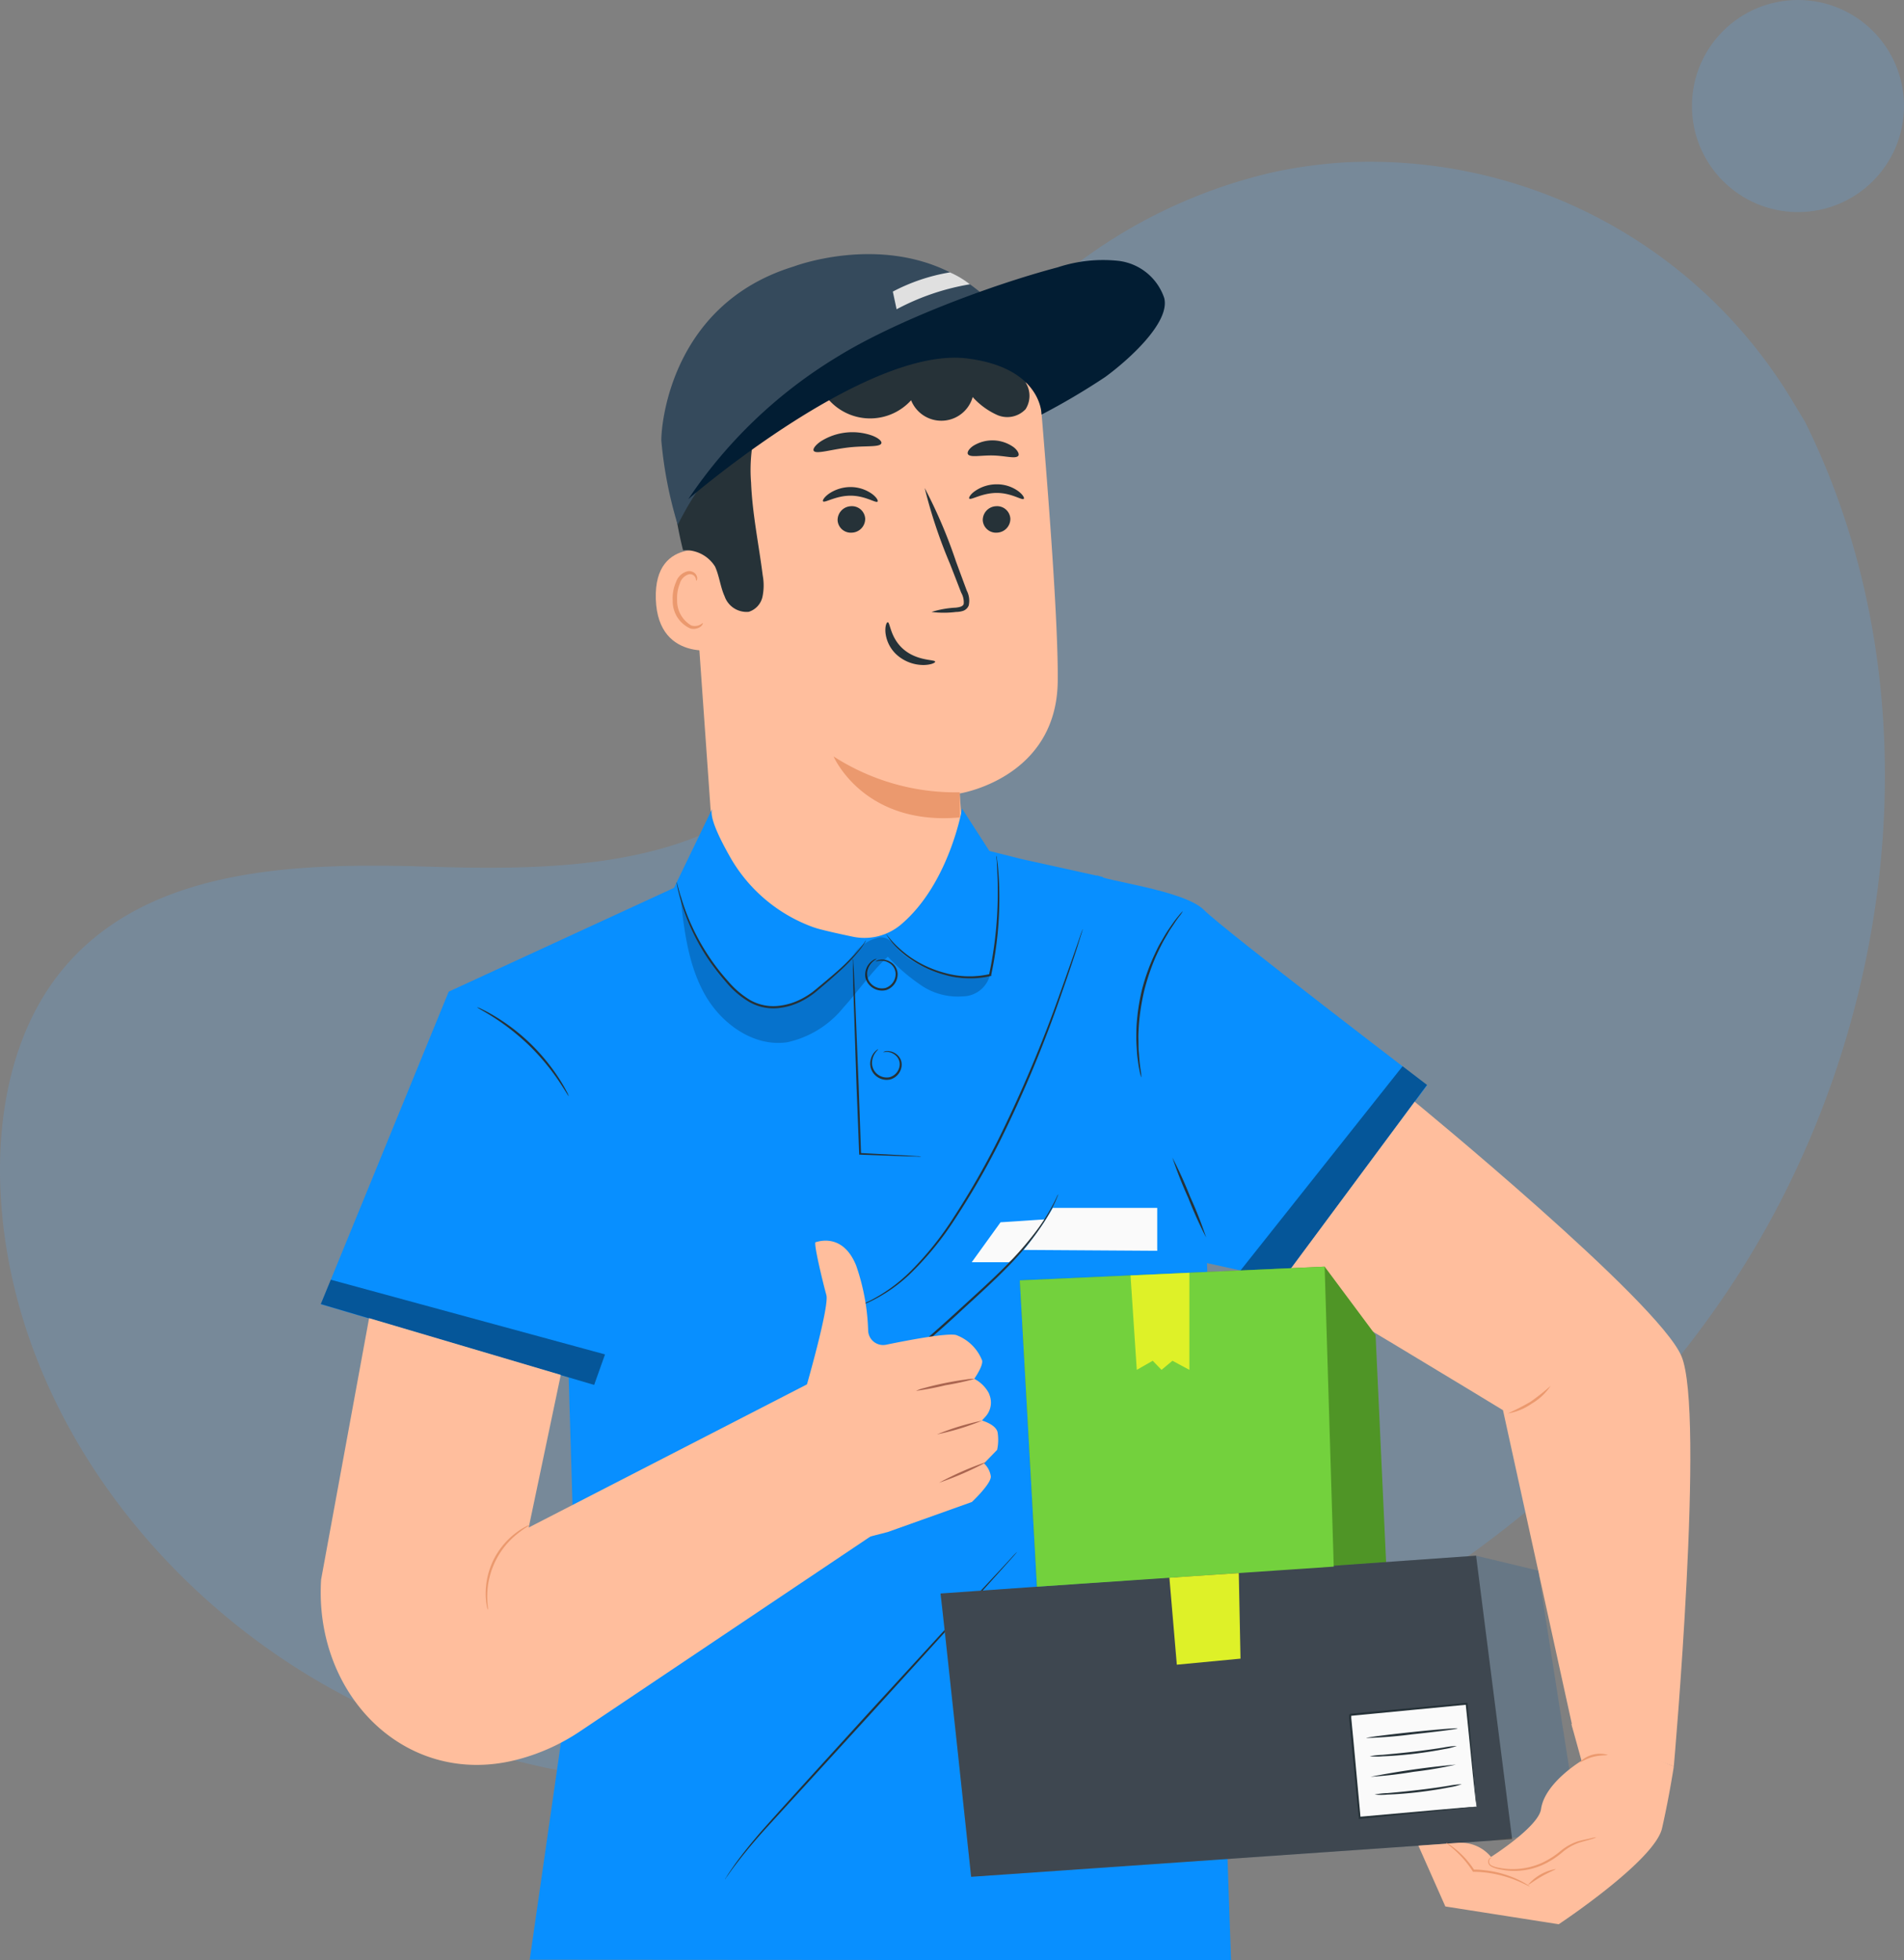 <svg id="Group_3906" data-name="Group 3906" xmlns="http://www.w3.org/2000/svg" width="155.357" height="159.906" viewBox="0 0 155.357 159.906">
  <rect x="0" y="0" width="155.357" height="159.906" fill="#808080" stroke="none"/>
  <g id="Group_3894" data-name="Group 3894" transform="translate(0)">
    <path id="Path_14868" data-name="Path 14868" d="M184.877,101.019l-.923-1.524A40.229,40.229,0,0,0,147.237,79.87a39.479,39.479,0,0,0-5.685.781,42.25,42.25,0,0,0-30.11,26.173c-2.865,7.687-3.664,16.54-9.1,22.643-7.071,7.926-19.076,8.184-29.632,7.855s-22.568-.049-29.606,7.915c-4.408,4.994-5.808,12.1-5.453,18.785.941,17.705,13.283,33.539,28.971,41.409s34.166,8.572,51.337,5.11c24.059-4.856,46.937-18.165,60.687-38.735S195.881,123.221,184.877,101.019Z" transform="translate(-37.599 -66.617)" fill="#58b3ff" opacity="0.2"/>
    <ellipse id="Ellipse_682" data-name="Ellipse 682" cx="8.651" cy="8.651" rx="8.651" ry="8.651" transform="translate(138.055)" fill="#58b3ff" opacity="0.2"/>
  </g>
  <g id="Group_3901" data-name="Group 3901" transform="translate(26.167 20.73)">
    <g id="freepik--Character--inject-2" transform="translate(0 0)">
      <path id="Path_14376" data-name="Path 14376" d="M189.247,89.488l2.3,32.633a10.175,10.175,0,0,0,10.154,9.454h0a10.175,10.175,0,0,0,10.154-10.854c-.2-3.106-.389-5.648-.389-5.648s7.9-1.229,8-9.128c.056-4.552-.732-14.916-1.4-22.847a10.361,10.361,0,0,0-10.326-9.478h-4.786a14.619,14.619,0,0,0-13.712,15.868Z" transform="translate(-159.328 -71.073)" fill="#ffbe9d"/>
      <path id="Path_14377" data-name="Path 14377" d="M233.728,186.3a18.363,18.363,0,0,1-10.3-2.927s2.433,5.686,10.315,4.976Z" transform="translate(-181.579 -142.395)" fill="#eb996e"/>
      <path id="Path_14378" data-name="Path 14378" d="M260.441,126.1a1.127,1.127,0,0,1-1.089,1.138,1.078,1.078,0,0,1-1.162-1.015,1.131,1.131,0,0,1,1.085-1.141,1.082,1.082,0,0,1,1.166,1.019Z" transform="translate(-204.168 -104.515)" fill="#263238"/>
      <path id="Path_14379" data-name="Path 14379" d="M259.467,121.163c-.14.147-.994-.483-2.206-.48s-2.1.609-2.237.462c-.063-.067.081-.35.466-.616a3.1,3.1,0,0,1,1.789-.55,2.948,2.948,0,0,1,1.751.567C259.411,120.834,259.537,121.1,259.467,121.163Z" transform="translate(-202.101 -101.2)" fill="#263238"/>
      <path id="Path_14380" data-name="Path 14380" d="M226.611,126.1a1.127,1.127,0,0,1-1.089,1.138,1.078,1.078,0,0,1-1.162-1.015,1.131,1.131,0,0,1,1.089-1.141,1.082,1.082,0,0,1,1.163,1.019Z" transform="translate(-182.183 -104.515)" fill="#263238"/>
      <path id="Path_14381" data-name="Path 14381" d="M225.39,121.8c-.14.147-1-.487-2.209-.483s-2.1.613-2.237.462c-.063-.067.077-.329.466-.613a3.151,3.151,0,0,1,1.789-.553,3.018,3.018,0,0,1,1.751.567C225.33,121.468,225.456,121.734,225.39,121.8Z" transform="translate(-179.953 -101.61)" fill="#263238"/>
      <path id="Path_14382" data-name="Path 14382" d="M245.192,130.957a7.911,7.911,0,0,1,1.971-.35c.308-.035.6-.095.655-.308a1.565,1.565,0,0,0-.207-.917q-.434-1.124-.917-2.36a40.806,40.806,0,0,1-2.059-6.173,40.745,40.745,0,0,1,2.553,5.991q.459,1.246.879,2.377a1.781,1.781,0,0,1,.158,1.215.763.763,0,0,1-.508.452,1.923,1.923,0,0,1-.525.074A7.925,7.925,0,0,1,245.192,130.957Z" transform="translate(-195.351 -101.765)" fill="#263238"/>
      <path id="Path_14383" data-name="Path 14383" d="M235.681,152.12c.2,0,.2,1.306,1.327,2.241s2.528.791,2.539.973c.021.084-.312.256-.9.273a3.284,3.284,0,0,1-2.122-.739,2.854,2.854,0,0,1-1.029-1.88C235.443,152.428,235.59,152.113,235.681,152.12Z" transform="translate(-189.411 -122.087)" fill="#263238"/>
      <path id="Path_14384" data-name="Path 14384" d="M224.277,108.742c-.119.35-1.331.175-2.756.35s-2.577.56-2.766.263c-.084-.14.116-.452.581-.77a4.828,4.828,0,0,1,4.2-.466C224.081,108.329,224.329,108.595,224.277,108.742Z" transform="translate(-178.529 -93.31)" fill="#263238"/>
      <path id="Path_14385" data-name="Path 14385" d="M258.8,110.995c-.214.277-1.05,0-2.055-.024s-1.856.186-2.052-.1c-.088-.14.046-.417.42-.679a2.969,2.969,0,0,1,3.309.105C258.775,110.575,258.894,110.879,258.8,110.995Z" transform="translate(-201.878 -94.544)" fill="#263238"/>
      <path id="Path_14386" data-name="Path 14386" d="M187.244,135.408c-.137-.06-5.427-1.6-5.252,3.8s5.557,4.114,5.564,3.957S187.244,135.408,187.244,135.408Z" transform="translate(-154.647 -111.065)" fill="#ffbe9d"/>
      <path id="Path_14387" data-name="Path 14387" d="M188.374,144.445c-.025,0-.091.07-.249.147a.949.949,0,0,1-.7.039,2.336,2.336,0,0,1-1.145-2.055,3.151,3.151,0,0,1,.221-1.355,1.092,1.092,0,0,1,.7-.746.48.48,0,0,1,.564.242c.077.147.046.256.074.266s.116-.095.063-.319a.6.6,0,0,0-.224-.329.7.7,0,0,0-.525-.123,1.327,1.327,0,0,0-.956.868,3.235,3.235,0,0,0-.277,1.516,2.432,2.432,0,0,0,1.446,2.29,1.008,1.008,0,0,0,.858-.172C188.367,144.578,188.395,144.456,188.374,144.445Z" transform="translate(-157.198 -114.342)" fill="#eb996e"/>
      <path id="Path_14388" data-name="Path 14388" d="M186.583,93.247a2.835,2.835,0,0,1,2.6,1.331c.35.77.427,1.646.777,2.419a1.9,1.9,0,0,0,1.968,1.271,1.656,1.656,0,0,0,1.124-1.229,4.552,4.552,0,0,0,.018-1.751c-.319-2.521-.847-5.021-.949-7.563a13.019,13.019,0,0,1,1.593-7.353,7.062,7.062,0,0,1,6.3-3.55c1.677.133,3.218,1.008,4.884,1.243a6.593,6.593,0,0,0,5.483-1.831c.182-.179,1.022-.735,1.022-.735a3.113,3.113,0,0,0-.567-1.67c-3.309-3.057-9.268-3.911-13.638-2.8A15.844,15.844,0,0,0,186.852,79.3c-1.88,4.076-1.32,9.8-.284,13.936" transform="translate(-157.004 -69.086)" fill="#263238"/>
      <path id="Path_14389" data-name="Path 14389" d="M214.3,77.171s-20.721-6.653-29.685,11.261a33.572,33.572,0,0,1-1.341-6.891c0-1.607.959-11.173,10.805-14.184C194.075,67.356,208.9,61.7,214.3,77.171Z" transform="translate(-155.481 -66.346)" fill="#354a5c"/>
      <path id="Path_14390" data-name="Path 14390" d="M220.246,91.709a4.51,4.51,0,0,0,7.174.651,2.658,2.658,0,0,0,5.025-.263,6,6,0,0,0,2.017,1.471,2.053,2.053,0,0,0,2.3-.48,2.028,2.028,0,0,0-.144-2.377,4.9,4.9,0,0,0-2.1-1.4,15.151,15.151,0,0,0-7.822-1.183,10.5,10.5,0,0,0-6.856,3.733" transform="translate(-179.246 -80.437)" fill="#263238"/>
      <path id="Path_14392" data-name="Path 14392" d="M189.57,87.177a38.819,38.819,0,0,1,12.073-11.555c4.765-2.966,12.64-5.917,18.067-7.353a11.794,11.794,0,0,1,4.993-.525,4.5,4.5,0,0,1,3.7,3.029c.518,2.048-3.116,5.207-4.821,6.446a56.324,56.324,0,0,1-5.189,3.064s.049-3.8-6.029-4.576C204.1,74.624,189.57,87.177,189.57,87.177Z" transform="translate(-159.575 -67.19)" fill="#021d33"/>
      <path id="Path_14393" data-name="Path 14393" d="M237.538,73.611a19.51,19.51,0,0,1,5.984-2.038,7.8,7.8,0,0,0-1.628-.973,15.381,15.381,0,0,0-4.664,1.569Z" transform="translate(-190.547 -69.111)" fill="#e0e0e0"/>
      <path id="Path_14394" data-name="Path 14394" d="M167.73,201.121l-6.572-1.45L158.482,199l-2.227-3.452s-1.05,6.173-5.039,9.5a4.625,4.625,0,0,1-3.918.938c-.9-.189-1.957-.42-2.742-.63-.168-.046-.35-.105-.546-.175a12.819,12.819,0,0,1-6.768-5.837c-.882-1.569-1.628-3.179-1.373-3.792l-3.12,6.46-18.383,8.466-10.438,25.5,20.228,5.98.63,21.009-3.81,26.485,57.224.039-2.031-58.926" transform="translate(-103.921 -150.31)" fill="#088fff"/>
      <path id="Path_14395" data-name="Path 14395" d="M233.506,246.671a2.2,2.2,0,0,1-.35,0l-1.019-.025-3.638-.13h-.07v-.06c-.06-1.579-.133-3.449-.214-5.448-.095-2.882-.179-5.487-.245-7.4-.021-.931-.039-1.691-.053-2.244v-.609a.841.841,0,0,1,0-.214.931.931,0,0,1,.025.21c0,.161.025.35.039.609.028.553.067,1.313.112,2.241.077,1.915.182,4.52.3,7.4.07,2,.133,3.873.189,5.452l-.077-.074,3.638.193,1.015.067a1.616,1.616,0,0,1,.35.035Z" transform="translate(-184.491 -173.049)" fill="#263238"/>
      <path id="Path_14396" data-name="Path 14396" d="M233.03,251.849a.5.5,0,0,1,.273-.091,1.18,1.18,0,0,1,1.12.627,1.05,1.05,0,0,1,.1.637,1.289,1.289,0,0,1-.935,1.05,1.355,1.355,0,0,1-1.331-.473,1.292,1.292,0,0,1-.252-1.131,1.376,1.376,0,0,1,.378-.7c.133-.13.231-.172.235-.161s-.07.074-.182.21a1.477,1.477,0,0,0-.3.662,1.187,1.187,0,0,0,.252,1,1.215,1.215,0,0,0,1.163.406,1.131,1.131,0,0,0,.809-.9.952.952,0,0,0-.375-.924,1.106,1.106,0,0,0-.676-.242C233.125,251.828,233.03,251.863,233.03,251.849Z" transform="translate(-187.128 -186.738)" fill="#263238"/>
      <path id="Path_14397" data-name="Path 14397" d="M231.647,230.748a.56.56,0,0,1,.287-.133,1.243,1.243,0,0,1,.854.126,1.222,1.222,0,0,1,.459.406,1.148,1.148,0,0,1,.193.683,1.372,1.372,0,0,1-.924,1.243,1.4,1.4,0,0,1-1.464-.511,1.229,1.229,0,0,1-.256-.658,1.449,1.449,0,0,1,.1-.606,1.4,1.4,0,0,1,.55-.665.571.571,0,0,1,.3-.112,1.89,1.89,0,0,0-.256.172,1.4,1.4,0,0,0-.469.651,1.152,1.152,0,0,0,.168,1.117,1.239,1.239,0,0,0,1.278.438,1.218,1.218,0,0,0,.809-1.075,1.05,1.05,0,0,0-.543-.97,1.268,1.268,0,0,0-.781-.168C231.756,230.709,231.654,230.762,231.647,230.748Z" transform="translate(-186.365 -173.036)" fill="#263238"/>
      <path id="Path_14398" data-name="Path 14398" d="M227.91,254.53a.488.488,0,0,1,.088-.038l.263-.1c.235-.081.567-.228.991-.424a13.138,13.138,0,0,0,3.221-2.29,25.707,25.707,0,0,0,3.687-4.573,64.518,64.518,0,0,0,3.592-6.261,109.014,109.014,0,0,0,5.1-12.087c.571-1.583,1.015-2.868,1.327-3.754l.35-1.022c.038-.105.074-.193.1-.263a.489.489,0,0,1,.039-.088.352.352,0,0,1-.021.095c-.021.07-.049.158-.081.27-.081.249-.189.592-.326,1.05-.291.893-.718,2.185-1.278,3.771a100.818,100.818,0,0,1-5.049,12.1,62.519,62.519,0,0,1-3.613,6.271,25.246,25.246,0,0,1-3.74,4.583,12.734,12.734,0,0,1-3.277,2.258,9.443,9.443,0,0,1-1.012.4l-.27.084A.309.309,0,0,1,227.91,254.53Z" transform="translate(-184.49 -168.558)" fill="#263238"/>
      <path id="Path_14399" data-name="Path 14399" d="M257.973,291.468c.151,0,3.634-.238,3.634-.238a12.2,12.2,0,0,1-2.938,3.5h-3.05Z" transform="translate(-202.498 -212.489)" fill="#fafafa"/>
      <path id="Path_14400" data-name="Path 14400" d="M226.17,302.358a1.134,1.134,0,0,1,.2-.151l.588-.406c.508-.35,1.24-.875,2.118-1.551,1.751-1.341,4.083-3.344,6.576-5.634,1.247-1.145,2.451-2.223,3.48-3.26a27.224,27.224,0,0,0,2.567-2.913,15.821,15.821,0,0,0,1.4-2.206c.154-.27.249-.49.322-.637a1.24,1.24,0,0,1,.123-.221,1.471,1.471,0,0,1-.088.235c-.063.151-.151.378-.294.655a14.469,14.469,0,0,1-1.362,2.251,25.679,25.679,0,0,1-2.553,2.955c-1.033,1.05-2.23,2.132-3.477,3.274a86.144,86.144,0,0,1-6.618,5.6c-.893.662-1.639,1.166-2.157,1.506-.263.168-.469.291-.609.378A1.091,1.091,0,0,1,226.17,302.358Z" transform="translate(-183.36 -208.687)" fill="#263238"/>
      <path id="Path_14401" data-name="Path 14401" d="M198.13,395.429a.156.156,0,0,1,.042-.084,2.37,2.37,0,0,0,.144-.231c.13-.2.326-.494.588-.865.525-.735,1.338-1.772,2.409-2.99,2.157-2.419,5.179-5.721,8.5-9.377l8.575-9.345,2.609-2.8.7-.76.189-.193.07-.063a.716.716,0,0,1-.056.074l-.175.207-.7.784-2.567,2.854-8.508,9.356-8.544,9.342c-1.082,1.2-1.908,2.223-2.451,2.945-.27.35-.476.648-.613.844l-.158.221A.643.643,0,0,1,198.13,395.429Z" transform="translate(-165.138 -262.846)" fill="#263238"/>
      <path id="Path_14402" data-name="Path 14402" d="M284.84,211c.3.452,7.066,1.2,8.722,2.857s18.207,14.286,18.207,14.286l-11.8,15.875-7.612-1.677Z" transform="translate(-221.487 -160.35)" fill="#088fff"/>
      <path id="Path_14403" data-name="Path 14403" d="M331.475,255.56,318.25,272.22l3.435.756,11.782-15.893Z" transform="translate(-243.198 -189.308)" opacity="0.4"/>
      <path id="Path_14404" data-name="Path 14404" d="M294.376,232.986a3.819,3.819,0,0,1-.137-.553c-.039-.179-.084-.4-.116-.658s-.084-.553-.1-.882-.052-.7-.052-1.075,0-.8.031-1.232a17.079,17.079,0,0,1,.438-2.8,16.823,16.823,0,0,1,.942-2.672c.186-.392.35-.77.55-1.106s.371-.648.55-.924.35-.515.5-.728a6.46,6.46,0,0,1,.41-.529,3.277,3.277,0,0,1,.382-.424,3.462,3.462,0,0,1-.326.466c-.109.147-.242.326-.382.546s-.319.455-.48.739-.35.585-.525.928-.35.7-.529,1.1a18.212,18.212,0,0,0-.9,2.651,18.411,18.411,0,0,0-.445,2.763c-.025.431-.056.84-.046,1.222s0,.739.028,1.05.049.62.074.879.056.48.084.658A3.044,3.044,0,0,1,294.376,232.986Z" transform="translate(-227.42 -165.809)" fill="#263238"/>
      <path id="Path_14405" data-name="Path 14405" d="M305.136,283.36a34.218,34.218,0,0,1-1.46-3.232,34.7,34.7,0,0,1-1.3-3.3,34.893,34.893,0,0,1,1.464,3.228A33.487,33.487,0,0,1,305.136,283.36Z" transform="translate(-232.885 -203.131)" fill="#263238"/>
      <path id="Path_14406" data-name="Path 14406" d="M147.838,249.088c-.028,0-.312-.508-.847-1.3a18.6,18.6,0,0,0-2.388-2.847,18.954,18.954,0,0,0-2.913-2.3c-.805-.511-1.334-.777-1.32-.805a1.753,1.753,0,0,1,.385.158,11.294,11.294,0,0,1,1,.539,16.174,16.174,0,0,1,2.976,2.279,16.417,16.417,0,0,1,2.367,2.906c.256.406.448.742.567.984A1.705,1.705,0,0,1,147.838,249.088Z" transform="translate(-127.601 -180.392)" fill="#263238"/>
      <path id="Path_14407" data-name="Path 14407" d="M103.93,307.285l.816-1.985,22.374,6.092-.886,2.49Z" transform="translate(-103.921 -221.632)" opacity="0.4"/>
      <path id="Path_14408" data-name="Path 14408" d="M270.1,288.56h8.519v3.5l-10.9-.07A23.578,23.578,0,0,0,270.1,288.56Z" transform="translate(-210.361 -210.753)" fill="#fafafa"/>
      <g id="Group_3816" data-name="Group 3816" transform="translate(29.354 52.278)" opacity="0.2">
        <path id="Path_14409" data-name="Path 14409" d="M187.74,215.843c.308,2.731.644,5.55,2,7.945s4,4.282,6.716,3.88a8.117,8.117,0,0,0,4.587-2.84c1.236-1.359,2.272-2.9,3.62-4.139a15.968,15.968,0,0,0,2.717,2.335,5.326,5.326,0,0,0,3.407.9A2.316,2.316,0,0,0,213,222.173a5.607,5.607,0,0,1-3.228.091,8.827,8.827,0,0,1-3.82-1.751c-.742-.585-1.012-1.464-1.954-1.4a3.329,3.329,0,0,0-2.129,1.4,24.508,24.508,0,0,1-3.039,2.927,5.078,5.078,0,0,1-3.4,1.362c-2.2-.049-4.006-1.779-5.221-3.617a18.13,18.13,0,0,1-2.451-5.536" transform="translate(-187.74 -215.65)"/>
      </g>
      <path id="Path_14410" data-name="Path 14410" d="M244.659,206.47a.906.906,0,0,1,.038.2c0,.13.042.319.067.564.052.49.105,1.2.126,2.1a29.779,29.779,0,0,1-.655,6.852v.112h-.053a7.416,7.416,0,0,1-3.771-.1,8.823,8.823,0,0,1-2.8-1.31,7.212,7.212,0,0,1-1.53-1.4,4.907,4.907,0,0,1-.329-.455,1.051,1.051,0,0,1-.1-.172,8.95,8.95,0,0,0,2.031,1.933,9.05,9.05,0,0,0,2.766,1.253,7.4,7.4,0,0,0,3.684.088l-.067.067v-.056a31.961,31.961,0,0,0,.7-6.814c0-.879-.039-1.59-.067-2.083,0-.228-.025-.413-.035-.564a.728.728,0,0,1,0-.21Z" transform="translate(-189.52 -157.407)" fill="#263238"/>
      <path id="Path_14411" data-name="Path 14411" d="M202.3,217.388a.889.889,0,0,1-.112.21,5.743,5.743,0,0,1-.385.56,15.077,15.077,0,0,1-1.723,1.817c-.389.35-.826.739-1.3,1.138-.238.2-.476.41-.742.62a6.9,6.9,0,0,1-.865.557,5.319,5.319,0,0,1-2.1.641,3.974,3.974,0,0,1-2.311-.511,7.325,7.325,0,0,1-1.81-1.523,17.907,17.907,0,0,1-1.366-1.723,17.655,17.655,0,0,1-1.782-3.26,16.776,16.776,0,0,1-.784-2.374c-.074-.287-.119-.511-.147-.665a1.191,1.191,0,0,1-.035-.235,1.03,1.03,0,0,1,.07.228c.042.151.1.371.179.655a19.859,19.859,0,0,0,.837,2.342,18.134,18.134,0,0,0,1.8,3.211,17.7,17.7,0,0,0,1.359,1.7,7.193,7.193,0,0,0,1.751,1.488,3.824,3.824,0,0,0,2.209.49,5.273,5.273,0,0,0,2.045-.609,6.5,6.5,0,0,0,.851-.539c.256-.2.5-.41.739-.606.476-.4.917-.767,1.31-1.117a16.811,16.811,0,0,0,1.751-1.751c.186-.224.322-.41.413-.536A1.464,1.464,0,0,1,202.3,217.388Z" transform="translate(-157.801 -161.416)" fill="#263238"/>
      <path id="Path_14412" data-name="Path 14412" d="M209.46,311.92l2.7-3.936s1.856-6.45,1.6-7.353-1.071-4.265-.879-4.307,2.213-.791,3.309,1.9a17.7,17.7,0,0,1,.98,5.322,1.222,1.222,0,0,0,1.467,1.141c1.866-.385,4.972-.97,5.711-.791a3.632,3.632,0,0,1,2.122,2.08c.091.459-.644,1.492-.644,1.492a2.81,2.81,0,0,1,1.19,1.169c.039.095.07.189.1.28a1.7,1.7,0,0,1-.375,1.639l-.287.315s1.138.312,1.278.963a3.89,3.89,0,0,1-.039,1.432l-1.068,1.1a1.8,1.8,0,0,1,.553,1.05c.056.6-1.544,2.1-1.544,2.1l-6.866,2.451-2.724.7Z" transform="translate(-172.5 -215.717)" fill="#ffbe9d"/>
      <path id="Path_14413" data-name="Path 14413" d="M247.419,328.409a24.342,24.342,0,0,1-2.381.515,23.648,23.648,0,0,1-2.388.455,2.972,2.972,0,0,1,.676-.235c.424-.119,1.015-.266,1.677-.4s1.261-.231,1.7-.287A2.676,2.676,0,0,1,247.419,328.409Z" transform="translate(-194.069 -236.646)" fill="#aa6550"/>
      <path id="Path_14414" data-name="Path 14414" d="M251.217,338.12a20.746,20.746,0,0,1-3.687,1.124,20.746,20.746,0,0,1,3.687-1.124Z" transform="translate(-197.24 -242.96)" fill="#aa6550"/>
      <path id="Path_14415" data-name="Path 14415" d="M251.932,347.69A25.594,25.594,0,0,1,248,349.409a25.594,25.594,0,0,1,3.932-1.719Z" transform="translate(-197.546 -249.179)" fill="#aa6550"/>
      <path id="Path_14416" data-name="Path 14416" d="M125.044,347.972l25.252-16.94-6.373-11.555L120.878,331.33l2.616-12.451-15.641-4.629-3.915,21.324h0c-.6,9.482,7,17.136,16.17,14.646h0A16.7,16.7,0,0,0,125.044,347.972Z" transform="translate(-103.904 -227.448)" fill="#ffbe9d"/>
      <path id="Path_14417" data-name="Path 14417" d="M142.524,369.316a1.068,1.068,0,0,1-.088-.319,5.856,5.856,0,0,1-.088-.893A6.3,6.3,0,0,1,143,365.23a6.239,6.239,0,0,1,1.908-2.248,5.144,5.144,0,0,1,.763-.469,1.111,1.111,0,0,1,.308-.123c0,.032-.41.231-.994.7a6.523,6.523,0,0,0-2.507,5.025C142.461,368.85,142.577,369.312,142.524,369.316Z" transform="translate(-128.887 -258.732)" fill="#eb996e"/>
      <path id="Path_14418" data-name="Path 14418" d="M328.06,278.35c.158-.217,17.983,10.644,17.983,10.644l5.714,26.033,8.225,3.018s2.567-28.971.613-33.481-21.761-20.736-21.761-20.736Z" transform="translate(-249.573 -194.682)" fill="#ffbe9d"/>
      <path id="Path_14419" data-name="Path 14419" d="M384.022,330a4.7,4.7,0,0,1-1.544,1.457,4.765,4.765,0,0,1-1.968.805,19.9,19.9,0,0,0,1.87-.959,18.727,18.727,0,0,0,1.642-1.3Z" transform="translate(-283.659 -237.683)" fill="#eb996e"/>
      <path id="Path_14420" data-name="Path 14420" d="M266.83,303.374l1.4,24.986,28.488-1.926-.861-18.6L291.7,302.25Z" transform="translate(-209.783 -219.65)" fill="#4f9526"/>
      <path id="Path_14421" data-name="Path 14421" d="M248.34,372.685c.084.48,2.5,23.109,2.5,23.109l42.4-2.945,7.174-.963-3.309-21.072-5.067-1.215Z" transform="translate(-197.767 -263.418)" fill="#677785"/>
      <path id="Path_14422" data-name="Path 14422" d="M292.041,369.59l-43.7,3.088c.084.48,2.5,23.109,2.5,23.109l44.143-3.071Z" transform="translate(-197.767 -263.411)" opacity="0.4"/>
      <path id="Path_14423" data-name="Path 14423" d="M292.443,326.721l-24.216,1.639-1.4-24.986L291.7,302.25Z" transform="translate(-209.783 -219.65)" fill="#73d13d"/>
      <path id="Path_14424" data-name="Path 14424" d="M292.62,303.9l.511,7.7,1.3-.742.718.742.893-.742,1.38.742V303.68Z" transform="translate(-226.542 -220.579)" fill="#def128"/>
      <path id="Path_14436" data-name="Path 14436" d="M307.482,380.622l-.14-6.982-5.662.382.606,7.094Z" transform="translate(-232.43 -266.043)" fill="#def128"/>
      <rect id="Rectangle_1782" data-name="Rectangle 1782" width="9.548" height="8.445" transform="translate(84.01 119.148) rotate(-5.42)" fill="#fafafa"/>
      <path id="Path_14437" data-name="Path 14437" d="M353.918,412.367a1.247,1.247,0,0,1-.024-.161c0-.116-.032-.266-.053-.455-.042-.406-.105-.984-.182-1.709-.151-1.478-.35-3.564-.616-6.075l.084.07-9.5.914c-.021.021.154-.186.081-.1h0v.277l.028.287.053.567c.039.375.073.746.109,1.117.067.739.137,1.46.2,2.167.129,1.4.256,2.749.368,3.985l-.088-.07,6.859-.609,1.947-.165.522-.039a1.208,1.208,0,0,1,.186,0,1.02,1.02,0,0,1-.165.025l-.5.06-1.926.2-6.9.7h-.081v-.081c-.123-1.24-.252-2.577-.389-3.985q-.1-1.05-.207-2.167c-.035-.371-.07-.742-.105-1.12-.017-.186-.035-.375-.056-.564l-.024-.287v-.277h0c-.074.087.1-.123.084-.1l9.5-.886h.077v.077c.224,2.532.41,4.639.543,6.131.06.718.105,1.289.14,1.695,0,.186.025.333.031.445A.886.886,0,0,1,353.918,412.367Z" transform="translate(-259.619 -285.701)" fill="#263238"/>
      <path id="Path_14438" data-name="Path 14438" d="M355.01,409.821c0,.052-1.656.266-3.712.483a37.208,37.208,0,0,1-3.729.3c0-.049,1.656-.266,3.711-.483S355.007,409.772,355.01,409.821Z" transform="translate(-262.252 -289.549)" fill="#263238"/>
      <path id="Path_14439" data-name="Path 14439" d="M355.468,413.92a5.276,5.276,0,0,1-1.019.256c-.637.126-1.523.273-2.507.389s-1.884.179-2.532.2a5.868,5.868,0,0,1-1.05,0,6.443,6.443,0,0,1,1.05-.119c.644-.06,1.534-.14,2.514-.256s1.866-.242,2.507-.35A7,7,0,0,1,355.468,413.92Z" transform="translate(-262.766 -292.219)" fill="#263238"/>
      <path id="Path_14440" data-name="Path 14440" d="M356.611,422.84a5.468,5.468,0,0,1-1.022.256c-.637.126-1.523.273-2.507.389s-1.88.179-2.532.2a5.441,5.441,0,0,1-1.05,0,6.429,6.429,0,0,1,1.05-.119c.644-.056,1.537-.14,2.518-.256s1.866-.242,2.507-.35A6.956,6.956,0,0,1,356.611,422.84Z" transform="translate(-263.506 -298.016)" fill="#263238"/>
      <path id="Path_14441" data-name="Path 14441" d="M355.514,418.27a32.481,32.481,0,0,1-3.463.588,33.439,33.439,0,0,1-3.5.406,66.687,66.687,0,0,1,6.964-.994Z" transform="translate(-262.889 -295.046)" fill="#263238"/>
      <path id="Path_14442" data-name="Path 14442" d="M371.153,425.125s7.826-5.179,8.428-7.826.963-5.056.963-5.056l-8.361-3.463.83,3.011s-3,1.782-3.305,3.943c-.2,1.439-4.079,3.9-4.079,3.9h0a3.2,3.2,0,0,0-2.672-1.152l-3.256.231,2.2,4.962Z" transform="translate(-270.135 -288.879)" fill="#ffbe9d"/>
      <path id="Path_14443" data-name="Path 14443" d="M384.783,435.19a1.248,1.248,0,0,1-.368.151c-.245.081-.609.161-1.05.3a4.258,4.258,0,0,0-1.359.791,6.812,6.812,0,0,1-1.674,1.05,5.679,5.679,0,0,1-3.55.3,1.908,1.908,0,0,1-.592-.221.434.434,0,0,1-.217-.434.322.322,0,0,1,.175-.252.13.13,0,0,1,.109,0,.172.172,0,0,0-.091.039.3.3,0,0,0-.123.231.35.35,0,0,0,.2.35,1.968,1.968,0,0,0,.567.179,5.827,5.827,0,0,0,3.449-.35,6.832,6.832,0,0,0,1.639-1.029,4.234,4.234,0,0,1,1.422-.777c.448-.126.812-.186,1.05-.249A2.627,2.627,0,0,1,384.783,435.19Z" transform="translate(-280.708 -306.042)" fill="#eb996e"/>
      <path id="Path_14444" data-name="Path 14444" d="M373.014,440.055c0,.028-.4-.2-1.068-.48a9.742,9.742,0,0,0-2.714-.676c-.273-.028-.543-.035-.8-.042h-.049l-.028-.042A8.4,8.4,0,0,0,366.9,437.1c-.424-.382-.7-.578-.7-.6s.084.028.217.112a6.426,6.426,0,0,1,.546.4,7.321,7.321,0,0,1,1.53,1.712l-.074-.042a5.442,5.442,0,0,1,.819.042,8.588,8.588,0,0,1,2.749.739,6.786,6.786,0,0,1,.76.406A1.051,1.051,0,0,1,373.014,440.055Z" transform="translate(-274.359 -306.891)" fill="#eb996e"/>
      <path id="Path_14445" data-name="Path 14445" d="M387.528,442.6c0,.049-.529.249-1.145.6s-1.068.718-1.1.676A3.81,3.81,0,0,1,387.528,442.6Z" transform="translate(-286.758 -310.857)" fill="#eb996e"/>
      <path id="Path_14446" data-name="Path 14446" d="M399.6,415.831c0,.056-.546,0-1.17.158s-1.05.48-1.1.434A2.287,2.287,0,0,1,399.6,415.831Z" transform="translate(-294.589 -293.402)" fill="#eb996e"/>
    </g>
  </g>
</svg>
